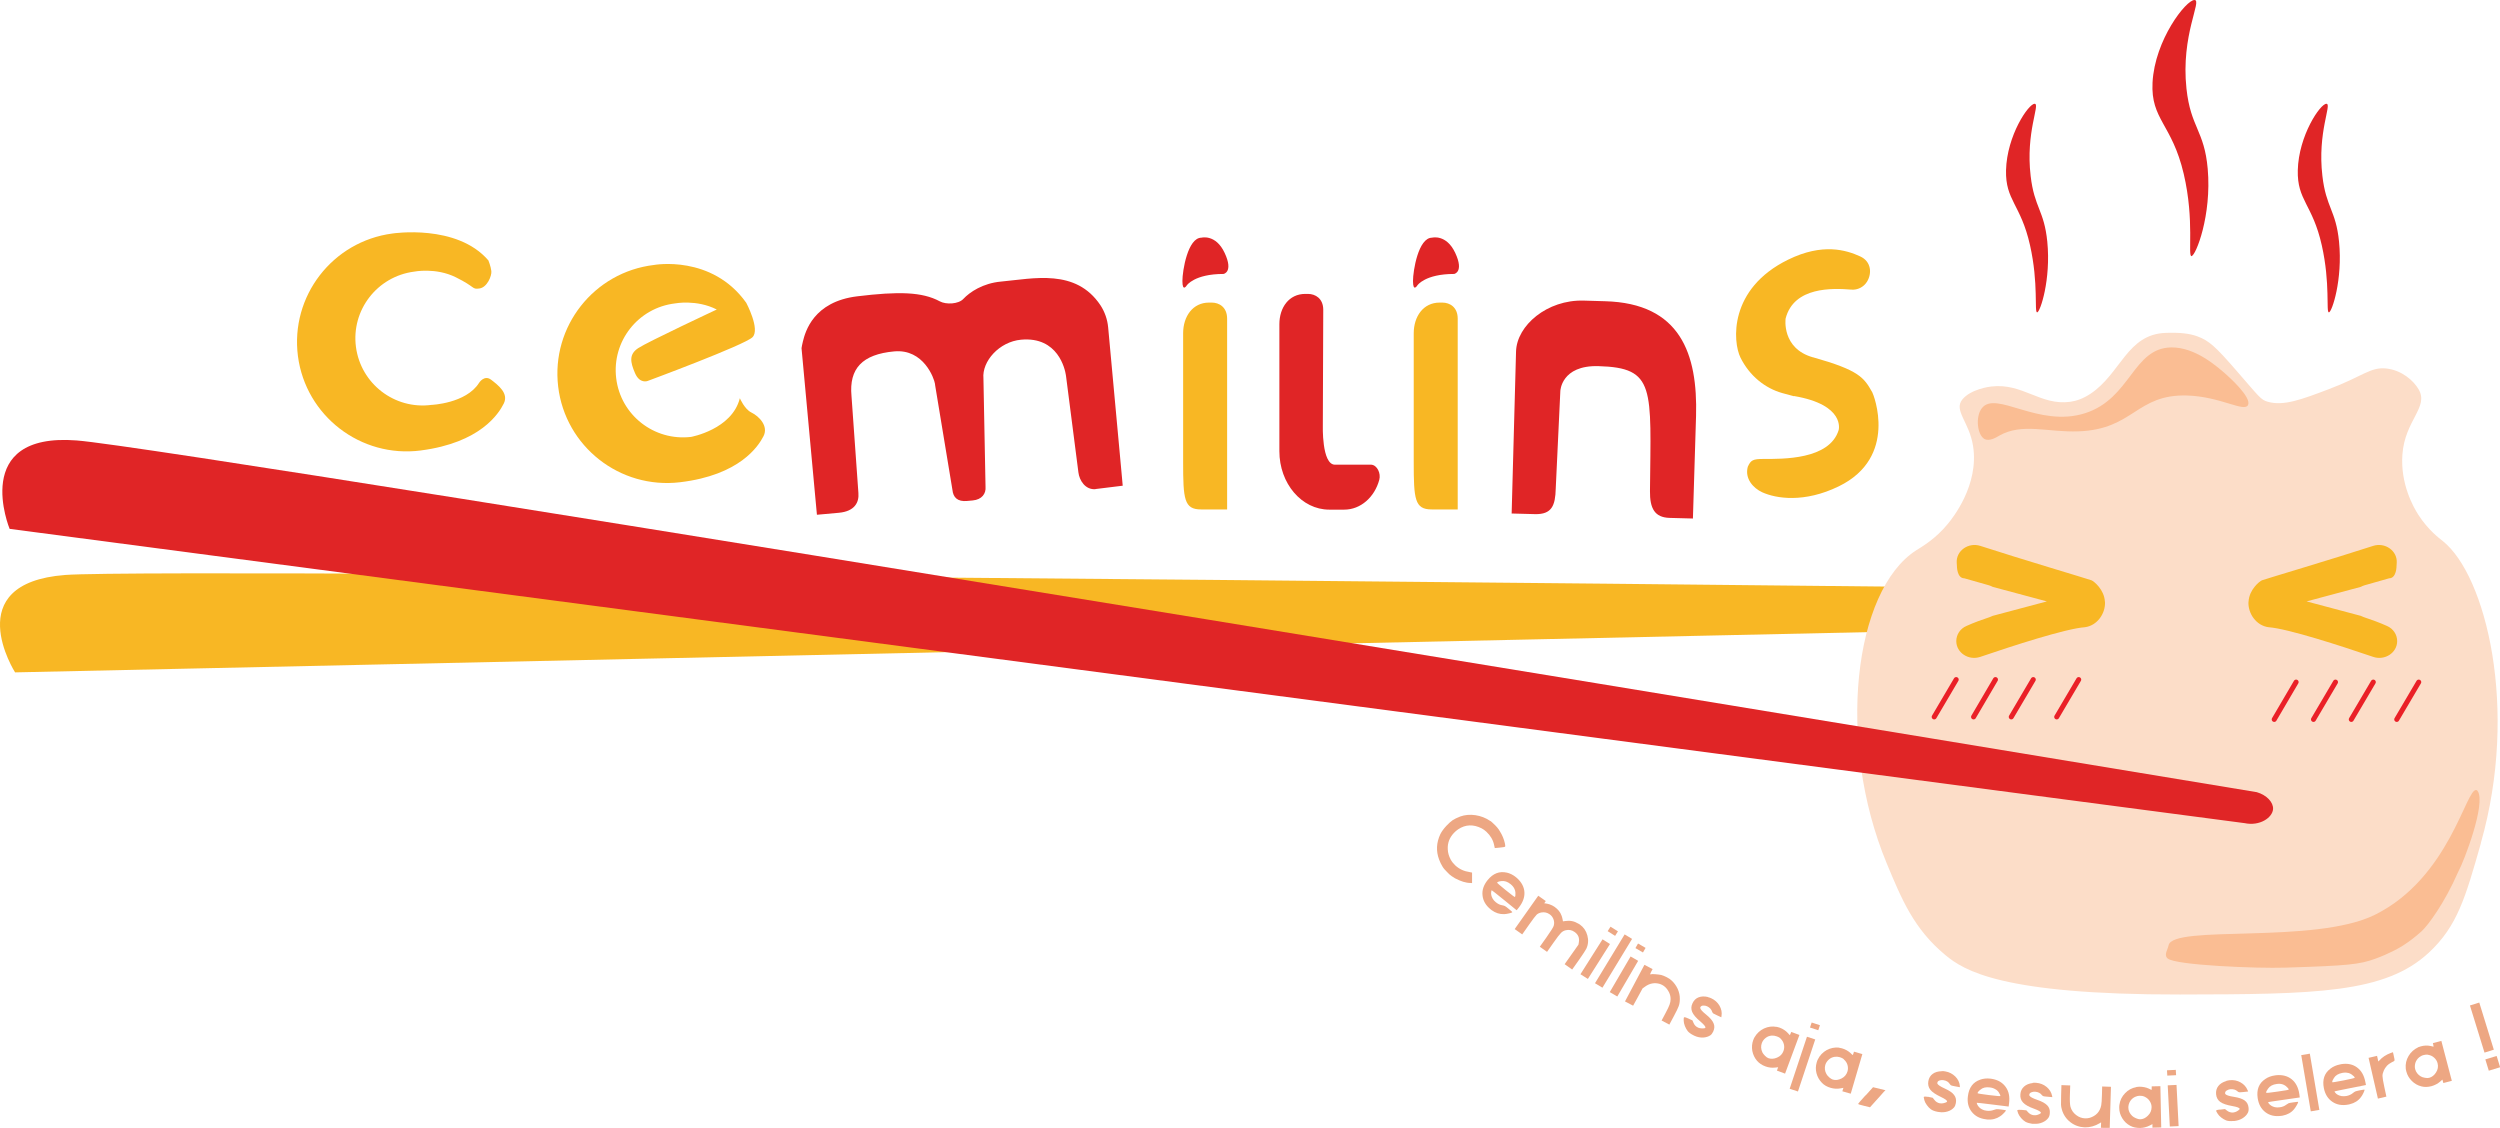 <svg width="348" height="157" viewBox="0 0 348 157" fill="none" xmlns="http://www.w3.org/2000/svg">
<g clip-path="url(#clip0_784_22)">
<path d="M316.207 86.771L2.099 93.595C2.099 93.595 -5.816 81.17 9.082 80.035C23.965 78.915 317.14 82.246 317.14 82.246C318.613 82.436 319.706 83.323 319.808 84.225C319.939 85.418 318.408 86.888 316.222 86.757L316.207 86.771Z" fill="#F8B724"/>
<path d="M249.721 55.127C256.922 56.349 255.945 59.855 255.945 59.855C254.677 64.016 248.088 63.885 245.523 63.885C243.992 63.885 243.715 64.045 243.292 64.977C242.841 66.635 244.065 67.959 245.304 68.526C247.228 69.4 251.15 70.04 255.96 67.697C264.269 63.638 260.8 54.923 260.625 54.617C259.459 52.552 258.803 51.548 252.403 49.744H252.374C247.972 48.507 248.555 44.346 248.555 44.346C249.706 39.865 255.144 40.112 257.709 40.316C258.569 40.389 259.415 39.967 259.881 39.224C260.61 38.046 260.479 36.387 258.934 35.689C257.01 34.816 253.73 33.783 248.919 36.14C240.61 40.199 241.193 47.576 242.272 49.773C243.54 52.333 245.712 54.05 248.103 54.719L249.721 55.156V55.127Z" fill="#F8B724"/>
<path d="M345.347 117.353C343.189 124.963 342.052 128.92 338.117 132.586C332.023 138.275 322.402 138.406 303.438 138.435C278.598 138.479 273.365 135.074 270.799 132.95C266.426 129.327 264.735 125.239 262.636 120.191C255.552 103.139 258.088 82.174 266.718 76.616C267.534 76.092 269.415 75.044 271.164 72.891C271.747 72.178 275.522 67.537 274.648 62.067C274.108 58.72 271.936 57.149 273.146 55.621C274.312 54.166 276.98 53.817 277.184 53.803C281.586 53.279 284.021 56.509 288.204 55.927C289.108 55.796 290.012 55.461 291.003 54.807C295.231 51.984 296.076 46.543 301.441 46.339C303.408 46.266 304.764 46.412 305.872 46.819C307.49 47.416 308.394 48.23 311.309 51.591C314.516 55.272 314.691 55.651 315.682 55.927C317.884 56.553 320.376 55.607 324.108 54.196C328.948 52.377 329.953 51.038 332.227 51.3C334.341 51.548 335.974 52.988 336.673 54.196C338.131 56.684 334.764 58.473 334.414 63.274C334.122 67.363 335.93 70.563 336.63 71.655C337.985 73.764 339.574 74.957 340.041 75.321C346.003 80.064 350.668 98.614 345.332 117.353H345.347Z" fill="#FCDDC8"/>
<path d="M312.403 114.575L1.341 73.619C1.341 73.619 -4.213 60.161 10.67 61.31C25.568 62.459 314.137 110.268 314.137 110.268C315.551 110.675 316.47 111.708 316.411 112.625C316.324 113.818 314.56 115.04 312.417 114.575H312.403Z" fill="#E02526"/>
<path d="M283.03 94.599L279.969 99.793" stroke="#EA2027" stroke-width="0.7" stroke-miterlimit="10" stroke-linecap="round"/>
<path d="M289.356 94.599L286.295 99.793" stroke="#EA2027" stroke-width="0.7" stroke-miterlimit="10" stroke-linecap="round"/>
<path d="M277.767 94.599L274.721 99.793" stroke="#EA2027" stroke-width="0.7" stroke-miterlimit="10" stroke-linecap="round"/>
<path d="M272.301 94.599L269.24 99.793" stroke="#EA2027" stroke-width="0.7" stroke-miterlimit="10" stroke-linecap="round"/>
<path d="M330.362 94.948L327.301 100.142" stroke="#EA2027" stroke-width="0.7" stroke-miterlimit="10" stroke-linecap="round"/>
<path d="M336.688 94.948L333.627 100.142" stroke="#EA2027" stroke-width="0.7" stroke-miterlimit="10" stroke-linecap="round"/>
<path d="M325.1 94.948L322.038 100.142" stroke="#EA2027" stroke-width="0.7" stroke-miterlimit="10" stroke-linecap="round"/>
<path d="M319.618 94.948L316.572 100.142" stroke="#EA2027" stroke-width="0.7" stroke-miterlimit="10" stroke-linecap="round"/>
<path d="M165.771 54.327C166.806 54.327 166.806 52.726 165.771 52.726C164.736 52.726 164.736 54.327 165.771 54.327Z" fill="#F8E5B2"/>
<path d="M58.571 62.707C50.218 63.783 42.565 57.906 41.472 49.569C40.393 41.232 46.282 33.594 54.635 32.503C54.635 32.503 63.585 31.121 67.988 36.256C67.988 36.256 68.323 37.086 68.396 37.74C68.469 38.395 67.813 40.01 66.734 40.156C65.655 40.301 66.268 39.995 63.454 38.599C60.641 37.202 57.638 37.813 57.638 37.813C52.507 38.482 48.877 43.167 49.548 48.289C50.218 53.41 54.912 57.033 60.043 56.363C60.043 56.363 64.854 56.174 66.676 53.308C66.676 53.308 67.405 52.115 68.381 52.871C69.358 53.628 70.83 54.748 70.131 56.16C69.431 57.571 66.88 61.63 58.556 62.707H58.571Z" fill="#F8B724"/>
<path d="M99.766 43.08C96.967 41.654 93.964 42.236 93.964 42.236C88.818 42.847 85.16 47.503 85.772 52.639C86.384 57.775 91.049 61.427 96.195 60.816C96.195 60.816 101.894 59.782 102.987 55.432C102.987 55.432 103.643 56.96 104.576 57.411C105.684 57.949 106.996 59.317 106.282 60.714C105.568 62.11 102.973 66.141 94.649 67.13C86.282 68.119 78.687 62.154 77.696 53.803C76.705 45.452 82.681 37.871 91.049 36.882C91.049 36.882 99.081 35.413 103.877 42.149C103.877 42.149 105.845 45.844 104.751 46.936C103.658 48.027 90.145 53.032 90.145 53.032C90.145 53.032 89.052 53.468 88.396 51.941C87.74 50.413 87.521 49.336 88.833 48.463C90.145 47.59 99.81 43.066 99.81 43.066L99.766 43.08Z" fill="#F8B724"/>
<path d="M152.521 68.09C151.063 68.221 150.247 66.853 150.115 65.762L148.395 52.377C148.395 52.377 148.381 52.261 148.366 52.188C148.25 51.417 147.287 46.819 142.142 47.285C139.081 47.561 136.675 50.311 136.894 52.668L137.186 67.755C137.273 68.716 136.675 69.545 135.407 69.661L134.635 69.734C133.264 69.865 132.681 69.225 132.579 68.192L130.174 53.643C130.174 53.643 130.145 53.497 130.145 53.41C130.043 52.712 128.585 48.536 124.474 48.914C120.014 49.322 118.177 51.315 118.527 55.112L119.489 68.614C119.605 69.909 118.993 71.174 116.778 71.378L113.716 71.655L113.454 68.832L111.573 48.463C111.573 48.376 111.705 47.765 111.763 47.532C112.098 46.179 113.221 41.989 119.329 41.247C125.072 40.548 128.366 40.621 130.815 41.945C131.69 42.425 133.425 42.338 134.095 41.611C134.984 40.665 136.792 39.428 139.343 39.195C143.891 38.773 149.751 37.362 153.177 42.483C153.789 43.415 154.153 44.477 154.255 45.568L156.121 65.835L156.282 67.61L152.492 68.076L152.521 68.09Z" fill="#E02526"/>
<path d="M188.235 64.686H185.829C183.963 64.686 184.138 59.186 184.138 59.186L184.197 43.124C184.197 41.553 183.103 40.912 182.068 40.912H181.689C179.43 40.912 178.089 42.804 178.089 45.132V62.809C178.089 67.305 181.194 70.942 185.028 70.942H187.112C189.401 70.942 191.339 69.21 191.995 66.795C192.243 65.893 191.704 64.758 190.902 64.686H188.22H188.235Z" fill="#E02526"/>
<path d="M210.406 71.48L213.657 71.567C216.019 71.626 216.5 70.374 216.558 68.017L217.199 54.443C217.199 54.443 217.301 50.82 222.506 50.966C230.479 51.184 229.809 53.977 229.677 68.352C229.648 70.796 230.348 72.033 232.403 72.091L235.654 72.178L236.091 57.891C236.325 49.278 233.934 42.207 223.409 41.931L220.45 41.843C215.363 41.698 211.135 45.306 211.033 48.929L210.421 71.495L210.406 71.48Z" fill="#E02526"/>
<path d="M305.056 35.646C305.653 35.602 307.884 29.986 307.315 23.512C306.849 18.143 304.939 17.765 304.356 12.338C303.554 4.874 306.572 0.015 305.478 0C304.312 -0.029 299.939 5.558 299.633 11.494C299.371 16.659 302.344 17.241 303.977 24.21C305.508 30.772 304.487 35.718 305.07 35.66L305.056 35.646Z" fill="#E02526"/>
<path d="M324.181 43.487C324.604 43.458 326.12 38.933 325.595 33.637C325.158 29.258 323.787 28.909 323.277 24.486C322.563 18.39 324.633 14.491 323.846 14.447C323 14.403 319.968 18.87 319.852 23.7C319.75 27.905 321.907 28.429 323.19 34.132C324.4 39.501 323.758 43.502 324.181 43.473V43.487Z" fill="#E02526"/>
<path d="M283.569 43.487C283.992 43.458 285.508 38.933 284.983 33.637C284.546 29.258 283.175 28.909 282.665 24.486C281.951 18.39 284.021 14.491 283.234 14.447C282.388 14.403 279.356 18.87 279.24 23.7C279.138 27.905 281.295 28.429 282.578 34.132C283.788 39.501 283.146 43.502 283.569 43.473V43.487Z" fill="#E02526"/>
<path d="M202.914 70.913V44.36C202.914 42.76 201.82 42.12 200.771 42.12H200.392C198.132 42.12 196.791 44.04 196.791 46.397V64.322C196.791 69.487 196.922 70.913 199.284 70.913H202.914Z" fill="#F8B724"/>
<path d="M199.342 33.085C199.342 33.085 201.339 32.547 202.578 35.224C203.817 37.886 202.418 38.133 202.418 38.133C198.366 38.133 197.301 39.719 197.301 39.719C197.301 39.719 196.689 40.738 196.689 39.108C196.689 37.697 197.433 33.085 199.342 33.085Z" fill="#E02526"/>
<path d="M170.815 70.913V44.36C170.815 42.76 169.721 42.12 168.672 42.12H168.293C166.033 42.12 164.692 44.04 164.692 46.397V64.322C164.692 69.487 164.824 70.913 167.185 70.913H170.815Z" fill="#F8B724"/>
<path d="M167.244 33.085C167.244 33.085 169.241 32.547 170.48 35.224C171.719 37.886 170.319 38.133 170.319 38.133C166.267 38.133 165.203 39.719 165.203 39.719C165.203 39.719 164.591 40.738 164.591 39.108C164.591 37.697 165.334 33.085 167.244 33.085Z" fill="#E02526"/>
<path d="M293 83.745C292.913 82.072 291.484 80.922 291.135 80.777C290.872 80.661 281.076 77.751 275.668 75.99C274.006 75.452 272.286 76.66 272.374 78.318L272.403 78.784C272.403 78.784 272.388 80.501 273.438 80.501L276.863 81.475C277.053 81.534 277.228 81.606 277.388 81.694L284.925 83.716L277.388 85.724C277.257 85.782 277.126 85.84 276.98 85.898C275.872 86.262 274.764 86.669 273.729 87.135C272.855 87.513 272.315 88.343 272.315 89.245C272.315 90.859 274.021 91.98 275.639 91.442C280.041 89.943 287.534 87.499 290.216 87.309C291.936 87.091 293.102 85.389 293.015 83.76L293 83.745Z" fill="#F8B724"/>
<path d="M313 83.745C313.088 82.072 314.516 80.922 314.866 80.777C315.129 80.661 324.924 77.751 330.333 75.99C331.994 75.452 333.714 76.66 333.627 78.318L333.598 78.784C333.598 78.784 333.612 80.501 332.563 80.501L329.137 81.475C328.948 81.534 328.773 81.606 328.612 81.694L321.076 83.716L328.612 85.724C328.744 85.782 328.875 85.84 329.021 85.898C330.129 86.262 331.236 86.669 332.271 87.135C333.146 87.513 333.685 88.343 333.685 89.245C333.685 90.859 331.98 91.98 330.362 91.442C325.959 89.943 318.467 87.499 315.785 87.309C314.065 87.091 312.898 85.389 312.986 83.76L313 83.745Z" fill="#F8B724"/>
<path d="M301.761 133.43C302.855 134.362 314.094 134.827 318.102 134.696C326.994 134.42 328.423 134.245 330.595 133.474C332.621 132.747 334.093 131.874 334.327 131.728C334.327 131.728 334.691 131.51 335.201 131.146C335.201 131.146 336.178 130.462 337.053 129.662C337.942 128.862 340.245 125.807 342.213 121.296C342.985 119.914 346.076 111.825 344.895 110.123C344.837 110.035 344.793 109.992 344.72 109.977C343.292 109.57 341.018 122.184 330.566 127.349C322.155 131.495 302.432 128.658 301.863 131.597C301.747 132.208 301.164 132.936 301.747 133.43H301.761Z" fill="#FABD93"/>
<path d="M312.913 56.407C312.344 57.396 309.079 55.2 304.443 55.054C297.344 54.85 297.038 59.768 289.327 60.044C285.041 60.204 281.47 58.822 278.277 60.655C277.898 60.874 276.936 61.485 276.237 61.106C275.26 60.568 274.939 58.051 275.858 56.843C277.796 54.254 283.744 59.608 290.26 57.513C296.63 55.461 296.892 48.434 302.242 48.361C305.58 48.318 308.598 50.995 309.939 52.173C310.245 52.45 313.496 55.359 312.913 56.378V56.407Z" fill="#FABD93"/>
<path d="M207.447 114.269C207.593 114.371 207.71 114.473 207.826 114.589C208.278 114.996 208.599 115.375 208.788 115.724C209.124 116.262 209.357 116.815 209.488 117.426C209.532 117.674 209.546 117.819 209.517 117.848C209.459 117.906 209.196 117.95 208.701 117.994L208.074 118.052L207.972 117.586C207.826 116.902 207.462 116.306 206.908 115.782C206.675 115.564 206.456 115.418 206.237 115.302C205.086 114.72 203.992 114.764 202.987 115.433C202.753 115.593 202.549 115.768 202.374 115.957C201.762 116.611 201.485 117.353 201.529 118.212C201.543 118.707 201.689 119.187 201.937 119.652C202.097 119.943 202.316 120.22 202.578 120.467C203.132 120.976 203.788 121.282 204.59 121.398C204.809 121.442 204.911 121.456 204.911 121.471V121.573C204.911 121.645 204.911 121.747 204.911 121.878C204.911 122.009 204.911 122.126 204.911 122.227V122.926L204.707 122.911C204.051 122.911 203.336 122.678 202.535 122.256C202.185 122.053 201.937 121.864 201.762 121.718C201.733 121.689 201.689 121.645 201.631 121.587C201.558 121.514 201.514 121.471 201.471 121.427C201.15 121.122 200.917 120.845 200.771 120.583C200.61 120.321 200.465 120.016 200.319 119.638C199.882 118.474 199.94 117.295 200.494 116.117C200.669 115.768 200.946 115.375 201.325 114.967C201.66 114.604 201.966 114.342 202.214 114.167C202.462 114.007 202.812 113.833 203.264 113.658C203.905 113.425 204.605 113.367 205.363 113.469C206.121 113.585 206.82 113.847 207.447 114.284V114.269Z" fill="#EDA783"/>
<path d="M209.707 121.456C210.173 121.558 210.61 121.776 211.004 122.096L211.164 122.227C211.806 122.809 212.156 123.464 212.199 124.191C212.243 124.919 211.966 125.646 211.398 126.359L211.121 126.708L209.386 125.297C208.234 124.366 207.651 123.901 207.637 123.915C207.637 123.93 207.608 124.002 207.578 124.119C207.52 124.439 207.593 124.759 207.782 125.094C207.884 125.268 208.03 125.443 208.234 125.603C208.511 125.821 208.788 125.966 209.094 126.01C209.269 126.039 209.401 126.083 209.488 126.127C209.575 126.17 209.736 126.287 209.998 126.505C210.363 126.796 210.538 126.956 210.508 126.985C210.479 127.029 210.319 127.087 210.057 127.145C209.794 127.203 209.561 127.247 209.386 127.247C208.759 127.276 208.176 127.087 207.637 126.694L207.491 126.578C206.82 126.039 206.441 125.385 206.368 124.643C206.281 123.901 206.529 123.188 207.083 122.504C207.841 121.573 208.73 121.238 209.75 121.471L209.707 121.456ZM210.815 123.74C210.712 123.508 210.538 123.289 210.29 123.086C209.852 122.722 209.415 122.591 208.992 122.649C208.672 122.678 208.482 122.751 208.395 122.853C208.366 122.882 208.759 123.231 209.59 123.901C210.421 124.57 210.844 124.89 210.873 124.861C210.946 124.773 210.96 124.57 210.946 124.235C210.931 124.061 210.887 123.886 210.815 123.74Z" fill="#EDA783"/>
<path d="M215.756 125.908C215.975 125.981 216.164 126.083 216.368 126.214C216.864 126.563 217.199 126.97 217.36 127.436L217.433 127.64C217.476 127.771 217.491 127.873 217.506 127.945L217.564 128.251L217.885 128.207C218.54 128.105 219.138 128.222 219.707 128.571C219.721 128.571 219.75 128.6 219.809 128.629C219.852 128.658 219.896 128.673 219.925 128.702C220.436 129.066 220.785 129.56 220.96 130.215C221.135 130.855 221.091 131.481 220.815 132.063C220.712 132.281 220.363 132.805 219.765 133.663L218.847 134.958L217.797 134.216L219.721 131.495L219.78 131.146C219.882 130.55 219.678 130.069 219.167 129.72C218.803 129.458 218.395 129.386 217.957 129.488C217.695 129.546 217.462 129.677 217.287 129.866C217.097 130.055 216.747 130.506 216.237 131.233L215.348 132.499L214.342 131.786L215.261 130.491C215.887 129.604 216.223 129.066 216.281 128.862C216.368 128.542 216.354 128.236 216.237 127.945C216.121 127.654 215.946 127.422 215.698 127.261C215.363 127.029 214.984 126.941 214.575 127.014C214.299 127.058 214.065 127.174 213.905 127.32C213.745 127.48 213.395 127.931 212.855 128.702L211.893 130.069L210.844 129.327L214.124 124.686L215.173 125.428L214.955 125.734L215.188 125.763C215.334 125.777 215.523 125.836 215.771 125.908H215.756Z" fill="#EDA783"/>
<path d="M219.998 135.613L223.074 130.753L224.109 131.408L221.033 136.267L219.998 135.613ZM223.788 129.618L224.182 128.993L225.217 129.647L224.823 130.273L223.788 129.618Z" fill="#EDA783"/>
<path d="M222.024 136.864L226.15 130.069L227.185 130.695L223.059 137.489L222.024 136.864Z" fill="#EDA783"/>
<path d="M224.08 138.101L226.98 133.139L228.03 133.75L225.129 138.712L224.08 138.101ZM227.651 131.975L228.015 131.335L229.065 131.946L228.701 132.586L227.651 131.975Z" fill="#EDA783"/>
<path d="M226.208 139.381L228.905 134.303L230.042 134.9L229.852 135.249C229.721 135.482 229.692 135.613 229.736 135.642C229.75 135.642 229.794 135.642 229.838 135.627C229.911 135.584 230.1 135.584 230.435 135.613C230.756 135.642 231.033 135.671 231.237 135.714C231.456 135.773 231.704 135.875 231.995 136.02C232.301 136.18 232.52 136.326 232.651 136.457C233.03 136.791 233.322 137.199 233.54 137.664C233.744 138.13 233.846 138.61 233.832 139.061C233.832 139.468 233.773 139.803 233.671 140.065C233.584 140.327 233.351 140.792 233.001 141.447L232.374 142.625L231.295 142.058L231.82 141.069C232.126 140.501 232.316 140.094 232.403 139.846C232.491 139.599 232.549 139.337 232.549 139.075C232.549 138.683 232.447 138.29 232.214 137.926C231.995 137.548 231.704 137.271 231.368 137.097C231.295 137.068 231.193 137.024 231.062 136.966C230.319 136.747 229.634 136.878 229.007 137.329L228.642 137.591C228.497 137.868 228.278 138.261 227.986 138.799C227.695 139.323 227.476 139.716 227.33 139.992L226.193 139.395L226.208 139.381Z" fill="#EDA783"/>
<path d="M237.738 138.799C237.899 138.843 238.059 138.886 238.205 138.959C238.701 139.192 239.08 139.526 239.356 139.992C239.619 140.458 239.721 140.938 239.633 141.432L239.604 141.607L239.007 141.33C238.715 141.2 238.54 141.112 238.482 141.069C238.424 141.025 238.38 140.952 238.336 140.85C238.234 140.516 238.001 140.254 237.636 140.079C237.491 140.007 237.33 139.977 237.17 139.977C236.937 139.963 236.776 140.036 236.689 140.196C236.689 140.225 236.674 140.268 236.674 140.312C236.689 140.501 236.966 140.807 237.491 141.229C238.03 141.665 238.38 142.072 238.526 142.436C238.686 142.8 238.671 143.178 238.482 143.586C238.365 143.833 238.234 144.008 238.088 144.109C237.811 144.299 237.476 144.4 237.082 144.429C236.689 144.444 236.281 144.371 235.873 144.182L235.698 144.095C235.348 143.92 235.1 143.731 234.925 143.527C234.765 143.324 234.648 143.091 234.531 142.815C234.429 142.538 234.371 142.291 234.371 142.072C234.371 141.811 234.371 141.665 234.4 141.636C234.429 141.563 234.604 141.592 234.925 141.738L235.027 141.782L235.596 142.043L235.727 142.363C235.858 142.684 236.062 142.902 236.354 143.033C236.397 143.062 236.485 143.091 236.616 143.12C236.776 143.149 236.937 143.164 237.112 143.149C237.272 143.149 237.374 143.105 237.389 143.062C237.447 142.931 237.214 142.64 236.689 142.189C236.091 141.694 235.712 141.243 235.552 140.865C235.391 140.472 235.391 140.079 235.596 139.657C235.785 139.25 236.062 138.974 236.441 138.828C236.82 138.683 237.257 138.668 237.753 138.784L237.738 138.799Z" fill="#EDA783"/>
<path d="M247.316 142.931C247.476 142.974 247.622 143.004 247.724 143.047C248.19 143.222 248.569 143.469 248.875 143.804C249.036 143.993 249.123 144.08 249.138 144.095C249.152 144.095 249.196 144.022 249.254 143.862L249.342 143.644L250.479 144.066L248.482 149.449L247.345 149.027L247.52 148.561L247.126 148.605C246.645 148.663 246.193 148.605 245.756 148.445C245.26 148.27 244.867 147.994 244.575 147.659C244.24 147.266 244.021 146.801 243.919 146.277C243.832 145.753 243.875 145.259 244.05 144.779C244.123 144.589 244.182 144.458 244.24 144.371C244.561 143.833 244.998 143.425 245.552 143.164C246.12 142.902 246.703 142.829 247.316 142.945V142.931ZM247.87 144.575C247.738 144.444 247.578 144.342 247.345 144.269C247.097 144.182 246.864 144.138 246.631 144.153C246.295 144.182 246.018 144.284 245.771 144.488C245.523 144.677 245.348 144.924 245.246 145.2C245.1 145.608 245.115 146.03 245.319 146.481C245.391 146.626 245.508 146.786 245.683 146.961C245.858 147.135 246.018 147.252 246.15 147.296C246.514 147.426 246.922 147.412 247.359 147.223C247.811 147.034 248.103 146.728 248.263 146.292C248.365 146.001 248.394 145.695 248.322 145.39C248.249 145.084 248.103 144.808 247.855 144.575H247.87Z" fill="#EDA783"/>
<path d="M249.123 151.558L251.529 144.313L252.68 144.691L250.275 151.937L249.123 151.558ZM251.951 143.033L252.184 142.334L253.336 142.712L253.103 143.411L251.951 143.033Z" fill="#EDA783"/>
<path d="M255.989 145.841C256.164 145.87 256.295 145.899 256.397 145.928C256.864 146.059 257.272 146.292 257.607 146.597C257.782 146.772 257.87 146.859 257.899 146.859C257.913 146.859 257.957 146.786 258.001 146.626L258.074 146.393L259.24 146.728L257.622 152.242L256.456 151.908L256.601 151.427L256.208 151.5C255.741 151.588 255.275 151.558 254.823 151.427C254.327 151.282 253.905 151.049 253.599 150.715C253.234 150.336 252.986 149.9 252.855 149.391C252.724 148.881 252.738 148.387 252.884 147.892C252.943 147.703 252.986 147.557 253.045 147.47C253.322 146.903 253.73 146.481 254.269 146.175C254.808 145.884 255.391 145.768 256.004 145.826L255.989 145.841ZM256.66 147.441C256.529 147.325 256.354 147.237 256.12 147.165C255.873 147.092 255.639 147.077 255.406 147.106C255.085 147.15 254.794 147.281 254.561 147.499C254.327 147.717 254.167 147.95 254.08 148.241C253.963 148.663 254.007 149.085 254.24 149.507C254.313 149.653 254.459 149.813 254.633 149.973C254.823 150.133 254.983 150.234 255.129 150.278C255.508 150.395 255.902 150.336 256.324 150.133C256.762 149.914 257.039 149.58 257.17 149.143C257.257 148.852 257.257 148.547 257.17 148.241C257.082 147.936 256.908 147.674 256.645 147.456L256.66 147.441Z" fill="#EDA783"/>
<path d="M259.706 152.475L260.727 151.34L262.461 151.762L262.243 151.966C262.243 151.966 262.141 152.068 262.039 152.199C261.937 152.33 261.791 152.475 261.63 152.664C261.47 152.839 261.324 153.013 261.179 153.159L260.304 154.134L259.473 153.93C258.919 153.799 258.657 153.712 258.657 153.668C258.671 153.595 259.021 153.203 259.677 152.475H259.706Z" fill="#EDA783"/>
<path d="M270.304 149.1C270.464 149.1 270.639 149.1 270.799 149.143C271.339 149.231 271.791 149.478 272.17 149.842C272.549 150.22 272.767 150.656 272.811 151.166V151.34L272.184 151.224C271.864 151.166 271.674 151.122 271.616 151.093C271.543 151.064 271.485 151.006 271.426 150.918C271.237 150.613 270.945 150.424 270.552 150.365C270.391 150.336 270.231 150.336 270.071 150.38C269.837 150.424 269.706 150.54 269.677 150.715C269.677 150.744 269.677 150.787 269.677 150.831C269.75 151.006 270.085 151.238 270.697 151.515C271.339 151.806 271.776 152.097 272.009 152.417C272.257 152.737 272.33 153.101 272.257 153.537C272.213 153.799 272.126 154.003 272.009 154.148C271.791 154.395 271.499 154.599 271.106 154.716C270.727 154.832 270.318 154.861 269.867 154.788L269.677 154.759C269.298 154.686 269.006 154.57 268.773 154.41C268.569 154.25 268.38 154.061 268.219 153.828C268.044 153.595 267.928 153.363 267.869 153.144C267.811 152.897 267.782 152.751 267.782 152.722C267.797 152.635 267.971 152.621 268.307 152.679H268.423L269.036 152.81L269.254 153.086C269.458 153.363 269.721 153.523 270.027 153.581C270.085 153.581 270.173 153.581 270.304 153.595C270.464 153.581 270.625 153.552 270.785 153.493C270.945 153.435 271.018 153.392 271.033 153.333C271.062 153.188 270.756 152.97 270.143 152.679C269.444 152.344 268.963 152.024 268.7 151.689C268.438 151.355 268.35 150.962 268.423 150.511C268.496 150.074 268.7 149.725 269.021 149.492C269.342 149.245 269.764 149.129 270.275 149.114L270.304 149.1Z" fill="#EDA783"/>
<path d="M275.624 150.293C276.076 150.133 276.557 150.089 277.068 150.147L277.272 150.176C278.132 150.322 278.758 150.7 279.196 151.311C279.633 151.922 279.779 152.664 279.662 153.581L279.604 154.032L277.374 153.755C275.901 153.566 275.158 153.493 275.158 153.508C275.158 153.523 275.172 153.595 275.216 153.712C275.347 154.003 275.566 154.25 275.901 154.425C276.076 154.526 276.295 154.585 276.557 154.614C276.907 154.657 277.228 154.614 277.505 154.512C277.68 154.454 277.811 154.41 277.898 154.396C277.986 154.396 278.205 154.396 278.525 154.439C278.992 154.497 279.225 154.541 279.225 154.57C279.225 154.628 279.123 154.745 278.933 154.948C278.744 155.152 278.569 155.298 278.423 155.385C277.913 155.734 277.315 155.894 276.63 155.836L276.441 155.807C275.581 155.705 274.925 155.356 274.458 154.759C273.992 154.163 273.817 153.435 273.933 152.577C274.079 151.398 274.648 150.627 275.639 150.293H275.624ZM277.782 151.646C277.578 151.5 277.315 151.413 276.995 151.369C276.426 151.297 275.989 151.398 275.668 151.689C275.42 151.879 275.289 152.039 275.275 152.17C275.275 152.213 275.785 152.3 276.849 152.431C277.913 152.562 278.438 152.606 278.452 152.562C278.452 152.46 278.379 152.271 278.19 151.995C278.073 151.849 277.957 151.733 277.811 151.646H277.782Z" fill="#EDA783"/>
<path d="M282.957 150.729C283.117 150.715 283.292 150.7 283.452 150.729C283.992 150.773 284.473 150.962 284.881 151.297C285.289 151.631 285.551 152.053 285.654 152.548L285.683 152.722L285.027 152.664C284.706 152.635 284.516 152.621 284.444 152.591C284.371 152.577 284.312 152.519 284.24 152.446C284.021 152.155 283.715 152.01 283.307 151.966C283.146 151.966 282.986 151.966 282.84 152.024C282.607 152.097 282.49 152.213 282.476 152.402C282.476 152.431 282.476 152.475 282.505 152.519C282.592 152.679 282.942 152.882 283.584 153.101C284.24 153.319 284.706 153.581 284.983 153.872C285.26 154.163 285.377 154.527 285.333 154.963C285.318 155.225 285.245 155.443 285.143 155.589C284.954 155.865 284.677 156.083 284.298 156.243C283.933 156.403 283.525 156.462 283.073 156.432H282.884C282.505 156.374 282.199 156.287 281.951 156.156C281.732 156.025 281.528 155.851 281.339 155.632C281.149 155.414 281.018 155.196 280.931 154.992C280.843 154.745 280.799 154.614 280.799 154.585C280.799 154.497 280.974 154.468 281.324 154.497H281.441L282.068 154.556L282.301 154.818C282.534 155.065 282.796 155.21 283.117 155.239C283.175 155.239 283.263 155.239 283.394 155.239C283.554 155.21 283.715 155.167 283.861 155.094C284.006 155.021 284.094 154.963 284.094 154.905C284.094 154.759 283.788 154.57 283.146 154.337C282.417 154.076 281.907 153.799 281.616 153.479C281.324 153.173 281.193 152.795 281.237 152.33C281.266 151.879 281.441 151.529 281.747 151.253C282.053 150.977 282.447 150.817 282.957 150.758V150.729Z" fill="#EDA783"/>
<path d="M286.907 152.49L286.951 151.049L288.175 151.093L288.132 152.373C288.102 153.188 288.132 153.741 288.205 154.046C288.336 154.527 288.598 154.905 288.992 155.21C289.385 155.516 289.808 155.661 290.26 155.676C290.479 155.676 290.683 155.661 290.887 155.603C291.776 155.327 292.315 154.745 292.49 153.857C292.534 153.625 292.578 153.13 292.592 152.388L292.621 151.238L293.846 151.282L293.671 157.029L292.446 156.985L292.476 156.229L292.286 156.345C291.616 156.753 290.916 156.942 290.202 156.927C289.458 156.898 288.788 156.665 288.205 156.214C287.621 155.763 287.213 155.167 287.009 154.439C286.936 154.206 286.907 153.988 286.893 153.799C286.893 153.61 286.893 153.173 286.907 152.519V152.49Z" fill="#EDA783"/>
<path d="M297.359 151.311C297.534 151.282 297.665 151.268 297.782 151.268C298.277 151.268 298.729 151.355 299.137 151.544C299.356 151.66 299.473 151.719 299.487 151.719C299.502 151.719 299.516 151.631 299.516 151.457V151.224L300.726 151.195L300.843 156.942L299.619 156.971V156.476L299.254 156.665C298.831 156.884 298.379 157 297.913 157.014C297.388 157.014 296.922 156.927 296.528 156.709C296.062 156.462 295.697 156.112 295.42 155.661C295.143 155.21 294.998 154.73 294.998 154.221C294.998 154.017 294.998 153.872 295.027 153.77C295.114 153.144 295.377 152.621 295.814 152.17C296.237 151.719 296.761 151.442 297.374 151.326L297.359 151.311ZM298.481 152.635C298.321 152.562 298.117 152.533 297.884 152.533C297.621 152.533 297.388 152.592 297.184 152.693C296.893 152.839 296.659 153.043 296.499 153.319C296.339 153.595 296.266 153.872 296.266 154.177C296.266 154.614 296.455 155.007 296.805 155.341C296.922 155.458 297.097 155.56 297.33 155.661C297.563 155.763 297.738 155.807 297.898 155.807C298.292 155.807 298.656 155.632 298.992 155.298C299.342 154.963 299.502 154.556 299.502 154.105C299.502 153.799 299.4 153.508 299.225 153.246C299.05 152.984 298.802 152.781 298.496 152.65L298.481 152.635Z" fill="#EDA783"/>
<path d="M301.688 149.725L301.645 148.983L302.869 148.925L302.913 149.667L301.688 149.725ZM302.038 156.811L301.747 151.078L302.971 151.02L303.263 156.752L302.038 156.811Z" fill="#EDA783"/>
<path d="M309.881 150.467C310.041 150.424 310.201 150.38 310.376 150.365C310.916 150.307 311.426 150.409 311.892 150.671C312.359 150.933 312.68 151.297 312.869 151.762L312.942 151.937L312.286 152.01C311.965 152.039 311.776 152.053 311.703 152.039C311.63 152.039 311.557 151.995 311.47 151.922C311.207 151.675 310.872 151.588 310.478 151.617C310.318 151.631 310.172 151.675 310.026 151.762C309.808 151.864 309.72 152.01 309.735 152.199C309.735 152.228 309.749 152.271 309.779 152.301C309.895 152.446 310.274 152.577 310.945 152.679C311.63 152.781 312.14 152.955 312.461 153.188C312.782 153.421 312.956 153.755 313 154.192C313.029 154.454 313 154.672 312.927 154.847C312.782 155.152 312.548 155.414 312.213 155.632C311.878 155.851 311.499 155.981 311.047 156.04H310.857C310.478 156.083 310.158 156.054 309.895 155.967C309.662 155.88 309.429 155.734 309.196 155.56C308.962 155.385 308.802 155.196 308.685 155.007C308.554 154.788 308.481 154.657 308.481 154.628C308.481 154.541 308.642 154.483 308.977 154.454H309.094L309.72 154.381L309.997 154.599C310.26 154.803 310.566 154.89 310.872 154.861C310.93 154.861 311.018 154.832 311.134 154.803C311.295 154.745 311.44 154.672 311.572 154.57C311.703 154.468 311.776 154.396 311.761 154.352C311.747 154.206 311.397 154.076 310.726 153.959C309.968 153.828 309.414 153.639 309.064 153.392C308.729 153.144 308.525 152.795 308.481 152.33C308.438 151.879 308.54 151.5 308.787 151.18C309.035 150.86 309.4 150.627 309.895 150.482L309.881 150.467Z" fill="#EDA783"/>
<path d="M315.318 150.206C315.711 149.929 316.163 149.769 316.674 149.696L316.878 149.667C317.738 149.594 318.452 149.784 319.021 150.249C319.589 150.715 319.939 151.413 320.07 152.315L320.128 152.766L317.913 153.086C316.44 153.29 315.711 153.406 315.711 153.435C315.711 153.45 315.755 153.523 315.814 153.61C316.018 153.857 316.295 154.032 316.659 154.119C316.863 154.163 317.082 154.177 317.344 154.134C317.694 154.09 317.986 153.974 318.233 153.785C318.379 153.683 318.496 153.61 318.583 153.566C318.671 153.537 318.875 153.494 319.21 153.45C319.676 153.377 319.91 153.363 319.91 153.392C319.91 153.45 319.851 153.595 319.72 153.828C319.589 154.061 319.458 154.25 319.341 154.396C318.948 154.876 318.408 155.167 317.738 155.298L317.548 155.327C316.688 155.443 315.959 155.283 315.362 154.832C314.764 154.381 314.4 153.726 314.268 152.853C314.093 151.675 314.443 150.787 315.318 150.206ZM317.752 150.948C317.519 150.86 317.242 150.846 316.921 150.889C316.367 150.962 315.959 151.18 315.711 151.544C315.522 151.791 315.435 151.981 315.449 152.111C315.449 152.155 315.988 152.111 317.023 151.951C318.088 151.806 318.612 151.704 318.598 151.66C318.583 151.559 318.452 151.399 318.19 151.18C318.044 151.078 317.898 150.991 317.738 150.933L317.752 150.948Z" fill="#EDA783"/>
<path d="M321.659 154.701L320.333 146.874L321.528 146.67L322.854 154.497L321.659 154.701Z" fill="#EDA783"/>
<path d="M324.4 148.751C324.779 148.46 325.216 148.27 325.726 148.169L325.93 148.125C326.79 147.994 327.519 148.154 328.102 148.59C328.7 149.027 329.079 149.696 329.254 150.598L329.341 151.035L327.14 151.471C325.682 151.762 324.954 151.908 324.954 151.937C324.954 151.951 324.997 152.01 325.07 152.111C325.274 152.359 325.566 152.504 325.945 152.577C326.149 152.606 326.382 152.606 326.63 152.562C326.98 152.49 327.271 152.359 327.505 152.17C327.65 152.053 327.752 151.98 327.84 151.937C327.927 151.893 328.131 151.85 328.452 151.777C328.919 151.689 329.152 151.66 329.152 151.689C329.152 151.748 329.108 151.893 328.991 152.14C328.875 152.388 328.758 152.577 328.642 152.722C328.277 153.217 327.752 153.552 327.082 153.712L326.892 153.755C326.047 153.915 325.303 153.799 324.677 153.377C324.05 152.955 323.656 152.33 323.481 151.471C323.248 150.293 323.554 149.391 324.385 148.765L324.4 148.751ZM326.878 149.362C326.63 149.289 326.353 149.289 326.047 149.347C325.493 149.449 325.099 149.696 324.881 150.06C324.706 150.322 324.633 150.511 324.647 150.642C324.647 150.686 325.172 150.598 326.222 150.395C327.271 150.191 327.796 150.06 327.782 150.016C327.767 149.914 327.621 149.754 327.344 149.565C327.198 149.463 327.038 149.391 326.878 149.347V149.362Z" fill="#EDA783"/>
<path d="M331.003 152.912L329.706 147.252L330.886 146.976L331.061 147.761L331.207 147.616C331.615 147.165 332.14 146.815 332.767 146.583L333.102 146.466L333.233 147.063C333.292 147.339 333.335 147.514 333.321 147.572C333.321 147.63 333.292 147.674 333.233 147.718C332.781 147.936 332.461 148.139 332.257 148.358C332.052 148.59 331.921 148.809 331.834 148.998C331.703 149.303 331.63 149.565 331.644 149.798C331.644 150.031 331.732 150.526 331.892 151.282L332.184 152.65L331.003 152.926V152.912Z" fill="#EDA783"/>
<path d="M336.586 145.783C336.746 145.724 336.877 145.681 336.98 145.652C337.461 145.521 337.912 145.506 338.364 145.608C338.598 145.666 338.729 145.695 338.743 145.695C338.758 145.695 338.743 145.608 338.714 145.433L338.656 145.201L339.837 144.895L341.294 150.453L340.114 150.758L339.982 150.278L339.691 150.54C339.326 150.86 338.918 151.064 338.466 151.195C337.956 151.326 337.49 151.34 337.052 151.224C336.542 151.093 336.105 150.846 335.726 150.467C335.347 150.089 335.099 149.667 334.968 149.172C334.91 148.983 334.895 148.823 334.88 148.736C334.822 148.11 334.953 147.528 335.274 146.99C335.595 146.452 336.032 146.059 336.586 145.797V145.783ZM337.985 146.816C337.81 146.786 337.606 146.801 337.388 146.859C337.14 146.917 336.921 147.034 336.746 147.179C336.498 147.383 336.324 147.645 336.221 147.95C336.134 148.256 336.119 148.547 336.192 148.838C336.309 149.26 336.571 149.594 336.98 149.842C337.125 149.929 337.315 149.987 337.563 150.031C337.81 150.075 338 150.075 338.146 150.031C338.525 149.929 338.845 149.682 339.093 149.289C339.356 148.881 339.428 148.46 339.312 148.009C339.239 147.703 339.079 147.456 338.845 147.237C338.612 147.019 338.335 146.888 338 146.83L337.985 146.816Z" fill="#EDA783"/>
<path d="M345.843 146.524L343.816 139.963L345.114 139.555L347.14 146.117L345.843 146.524ZM346.44 149.041L345.959 147.47L347.534 146.99L348.015 148.561L346.44 149.041Z" fill="#EDA783"/>
</g>
<defs>
<clipPath id="clip0_784_22">
<rect width="348" height="157" fill="white"/>
</clipPath>
</defs>
</svg>
